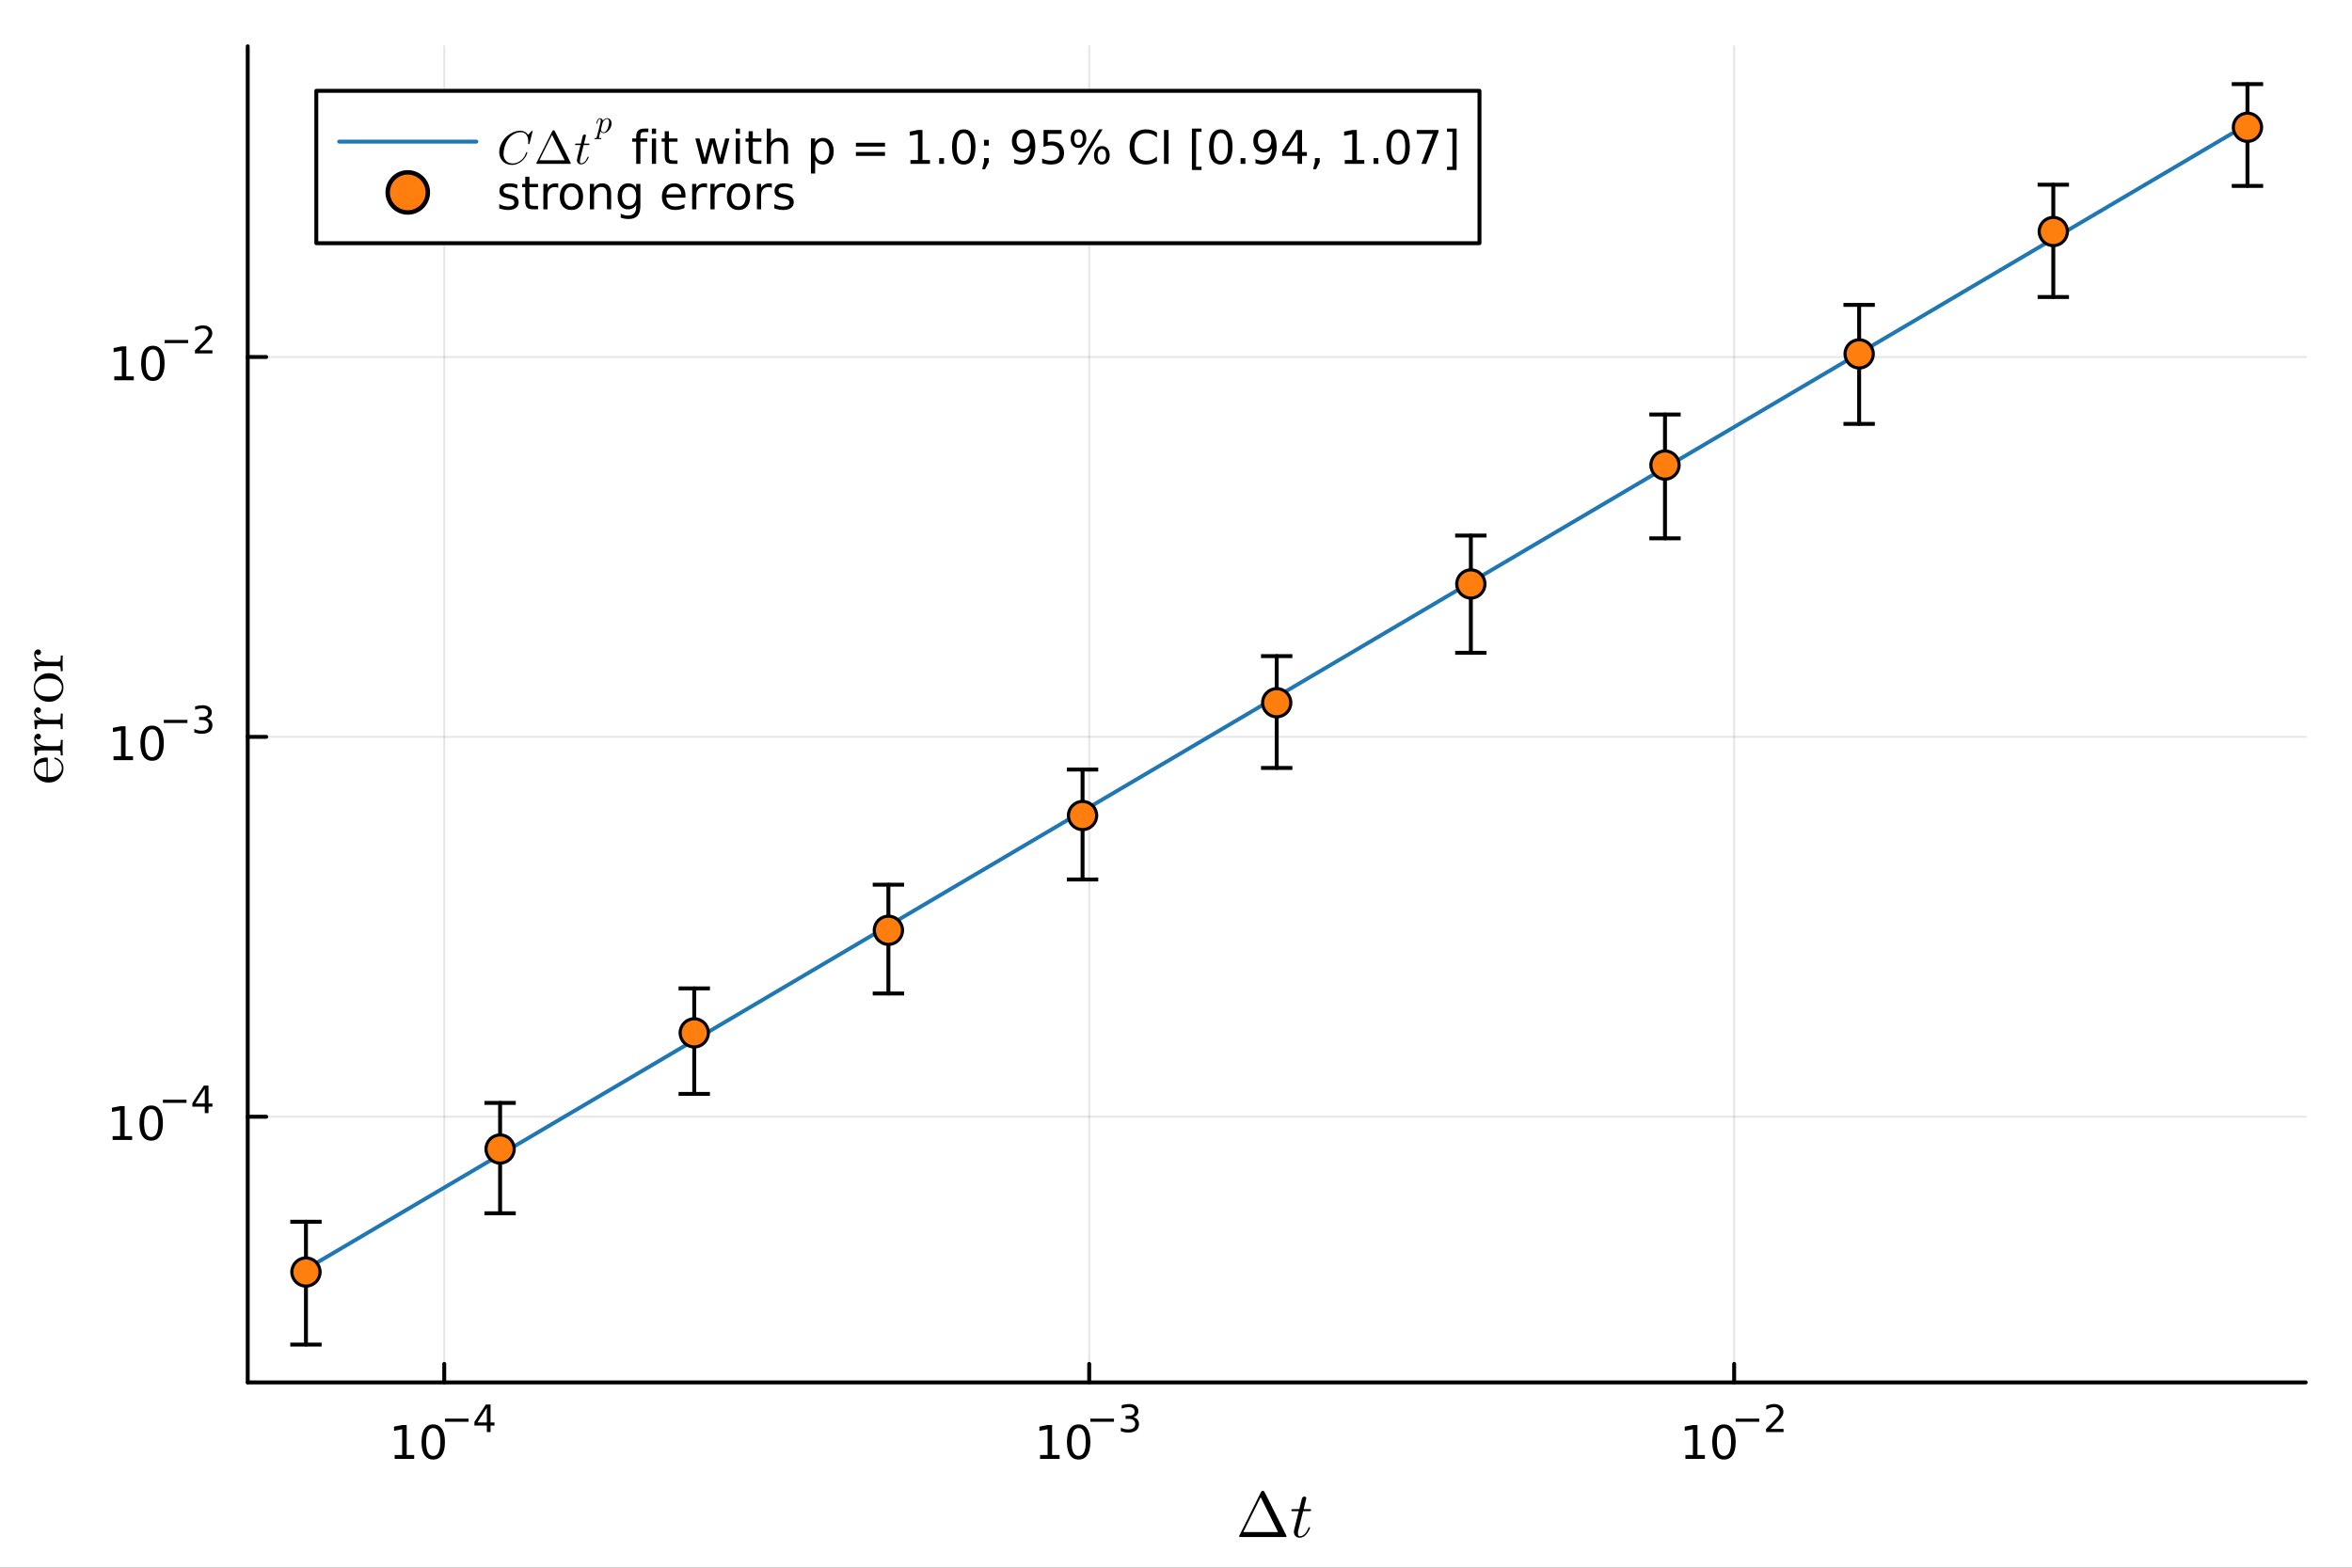 <?xml version="1.0" encoding="utf-8"?>
<svg xmlns="http://www.w3.org/2000/svg" xmlns:xlink="http://www.w3.org/1999/xlink" width="600" height="400" viewBox="0 0 2400 1600">
<rect x="0" y="0" width="2400" height="1600" fill="#333333" stroke="none"/>
<defs>
  <clipPath id="clip460">
    <rect x="0" y="0" width="2400" height="1600"/>
  </clipPath>
</defs>
<path clip-path="url(#clip460)" d="M0 1600 L2400 1600 L2400 0 L0 0  Z" fill="#ffffff" fill-rule="evenodd" fill-opacity="1"/>
<defs>
  <clipPath id="clip461">
    <rect x="480" y="0" width="1681" height="1600"/>
  </clipPath>
</defs>
<path clip-path="url(#clip460)" d="M252.764 1410.9 L2352.76 1410.9 L2352.76 47.244 L252.764 47.244  Z" fill="#ffffff" fill-rule="evenodd" fill-opacity="1"/>
<defs>
  <clipPath id="clip462">
    <rect x="252" y="47" width="2101" height="1365"/>
  </clipPath>
</defs>
<polyline clip-path="url(#clip462)" style="stroke:#000000; stroke-linecap:round; stroke-linejoin:round; stroke-width:2; stroke-opacity:0.1; fill:none" points="453.311,1410.9 453.311,47.244 "/>
<polyline clip-path="url(#clip462)" style="stroke:#000000; stroke-linecap:round; stroke-linejoin:round; stroke-width:2; stroke-opacity:0.1; fill:none" points="1111.43,1410.9 1111.43,47.244 "/>
<polyline clip-path="url(#clip462)" style="stroke:#000000; stroke-linecap:round; stroke-linejoin:round; stroke-width:2; stroke-opacity:0.1; fill:none" points="1769.54,1410.9 1769.54,47.244 "/>
<polyline clip-path="url(#clip462)" style="stroke:#000000; stroke-linecap:round; stroke-linejoin:round; stroke-width:2; stroke-opacity:0.1; fill:none" points="252.764,1139.74 2352.76,1139.74 "/>
<polyline clip-path="url(#clip462)" style="stroke:#000000; stroke-linecap:round; stroke-linejoin:round; stroke-width:2; stroke-opacity:0.1; fill:none" points="252.764,752.051 2352.76,752.051 "/>
<polyline clip-path="url(#clip462)" style="stroke:#000000; stroke-linecap:round; stroke-linejoin:round; stroke-width:2; stroke-opacity:0.1; fill:none" points="252.764,364.36 2352.76,364.36 "/>
<polyline clip-path="url(#clip460)" style="stroke:#000000; stroke-linecap:round; stroke-linejoin:round; stroke-width:4; stroke-opacity:1; fill:none" points="252.764,1410.9 2352.76,1410.9 "/>
<polyline clip-path="url(#clip460)" style="stroke:#000000; stroke-linecap:round; stroke-linejoin:round; stroke-width:4; stroke-opacity:1; fill:none" points="453.311,1410.9 453.311,1392 "/>
<polyline clip-path="url(#clip460)" style="stroke:#000000; stroke-linecap:round; stroke-linejoin:round; stroke-width:4; stroke-opacity:1; fill:none" points="1111.43,1410.9 1111.43,1392 "/>
<polyline clip-path="url(#clip460)" style="stroke:#000000; stroke-linecap:round; stroke-linejoin:round; stroke-width:4; stroke-opacity:1; fill:none" points="1769.54,1410.9 1769.54,1392 "/>
<path clip-path="url(#clip460)" d="M402.73 1485.02 L410.369 1485.02 L410.369 1458.66 L402.059 1460.32 L402.059 1456.06 L410.323 1454.4 L414.999 1454.4 L414.999 1485.02 L422.637 1485.02 L422.637 1488.96 L402.73 1488.96 L402.73 1485.02 Z" fill="#000000" fill-rule="nonzero" fill-opacity="1" /><path clip-path="url(#clip460)" d="M442.082 1457.48 Q438.471 1457.48 436.642 1461.04 Q434.836 1464.58 434.836 1471.71 Q434.836 1478.82 436.642 1482.38 Q438.471 1485.92 442.082 1485.92 Q445.716 1485.92 447.522 1482.38 Q449.35 1478.82 449.35 1471.71 Q449.35 1464.58 447.522 1461.04 Q445.716 1457.48 442.082 1457.48 M442.082 1453.77 Q447.892 1453.77 450.947 1458.38 Q454.026 1462.96 454.026 1471.71 Q454.026 1480.44 450.947 1485.04 Q447.892 1489.63 442.082 1489.63 Q436.272 1489.63 433.193 1485.04 Q430.137 1480.44 430.137 1471.71 Q430.137 1462.96 433.193 1458.38 Q436.272 1453.77 442.082 1453.77 Z" fill="#000000" fill-rule="nonzero" fill-opacity="1" /><path clip-path="url(#clip460)" d="M454.026 1447.87 L478.138 1447.87 L478.138 1451.07 L454.026 1451.07 L454.026 1447.87 Z" fill="#000000" fill-rule="nonzero" fill-opacity="1" /><path clip-path="url(#clip460)" d="M496.776 1436.78 L487.184 1451.77 L496.776 1451.77 L496.776 1436.78 M495.779 1433.47 L500.557 1433.47 L500.557 1451.77 L504.563 1451.77 L504.563 1454.93 L500.557 1454.93 L500.557 1461.55 L496.776 1461.55 L496.776 1454.93 L484.1 1454.93 L484.1 1451.26 L495.779 1433.47 Z" fill="#000000" fill-rule="nonzero" fill-opacity="1" /><path clip-path="url(#clip460)" d="M1061.31 1485.02 L1068.95 1485.02 L1068.95 1458.66 L1060.63 1460.32 L1060.63 1456.06 L1068.9 1454.4 L1073.57 1454.4 L1073.57 1485.02 L1081.21 1485.02 L1081.21 1488.96 L1061.31 1488.96 L1061.31 1485.02 Z" fill="#000000" fill-rule="nonzero" fill-opacity="1" /><path clip-path="url(#clip460)" d="M1100.66 1457.48 Q1097.05 1457.48 1095.22 1461.04 Q1093.41 1464.58 1093.41 1471.71 Q1093.41 1478.82 1095.22 1482.38 Q1097.05 1485.92 1100.66 1485.92 Q1104.29 1485.92 1106.1 1482.38 Q1107.93 1478.82 1107.93 1471.71 Q1107.93 1464.58 1106.1 1461.04 Q1104.29 1457.48 1100.66 1457.48 M1100.66 1453.77 Q1106.47 1453.77 1109.52 1458.38 Q1112.6 1462.96 1112.6 1471.71 Q1112.6 1480.44 1109.52 1485.04 Q1106.47 1489.63 1100.66 1489.63 Q1094.85 1489.63 1091.77 1485.04 Q1088.71 1480.44 1088.71 1471.71 Q1088.71 1462.96 1091.77 1458.38 Q1094.85 1453.77 1100.66 1453.77 Z" fill="#000000" fill-rule="nonzero" fill-opacity="1" /><path clip-path="url(#clip460)" d="M1112.6 1447.87 L1136.71 1447.87 L1136.71 1451.07 L1112.6 1451.07 L1112.6 1447.87 Z" fill="#000000" fill-rule="nonzero" fill-opacity="1" /><path clip-path="url(#clip460)" d="M1156.42 1446.41 Q1159.15 1446.99 1160.67 1448.83 Q1162.22 1450.68 1162.22 1453.38 Q1162.22 1457.54 1159.36 1459.82 Q1156.5 1462.09 1151.23 1462.09 Q1149.47 1462.09 1147.58 1461.73 Q1145.72 1461.4 1143.73 1460.7 L1143.73 1457.03 Q1145.31 1457.95 1147.19 1458.42 Q1149.07 1458.89 1151.12 1458.89 Q1154.69 1458.89 1156.56 1457.48 Q1158.44 1456.07 1158.44 1453.38 Q1158.44 1450.9 1156.69 1449.51 Q1154.96 1448.1 1151.85 1448.1 L1148.58 1448.1 L1148.58 1444.98 L1152 1444.98 Q1154.81 1444.98 1156.29 1443.87 Q1157.78 1442.74 1157.78 1440.63 Q1157.78 1438.47 1156.24 1437.32 Q1154.71 1436.16 1151.85 1436.16 Q1150.29 1436.16 1148.51 1436.49 Q1146.72 1436.83 1144.58 1437.55 L1144.58 1434.16 Q1146.74 1433.56 1148.62 1433.26 Q1150.52 1432.96 1152.19 1432.96 Q1156.52 1432.96 1159.04 1434.93 Q1161.56 1436.89 1161.56 1440.24 Q1161.56 1442.57 1160.22 1444.19 Q1158.89 1445.79 1156.42 1446.41 Z" fill="#000000" fill-rule="nonzero" fill-opacity="1" /><path clip-path="url(#clip460)" d="M1719.81 1485.02 L1727.45 1485.02 L1727.45 1458.66 L1719.14 1460.32 L1719.14 1456.06 L1727.4 1454.4 L1732.08 1454.4 L1732.08 1485.02 L1739.71 1485.02 L1739.71 1488.96 L1719.81 1488.96 L1719.81 1485.02 Z" fill="#000000" fill-rule="nonzero" fill-opacity="1" /><path clip-path="url(#clip460)" d="M1759.16 1457.48 Q1755.55 1457.48 1753.72 1461.04 Q1751.91 1464.58 1751.91 1471.71 Q1751.91 1478.82 1753.72 1482.38 Q1755.55 1485.92 1759.16 1485.92 Q1762.79 1485.92 1764.6 1482.38 Q1766.43 1478.82 1766.43 1471.71 Q1766.43 1464.58 1764.6 1461.04 Q1762.79 1457.48 1759.16 1457.48 M1759.16 1453.77 Q1764.97 1453.77 1768.02 1458.38 Q1771.1 1462.96 1771.1 1471.71 Q1771.1 1480.44 1768.02 1485.04 Q1764.97 1489.63 1759.16 1489.63 Q1753.35 1489.63 1750.27 1485.04 Q1747.21 1480.44 1747.21 1471.71 Q1747.21 1462.96 1750.27 1458.38 Q1753.35 1453.77 1759.16 1453.77 Z" fill="#000000" fill-rule="nonzero" fill-opacity="1" /><path clip-path="url(#clip460)" d="M1771.1 1447.87 L1795.21 1447.87 L1795.21 1451.07 L1771.1 1451.07 L1771.1 1447.87 Z" fill="#000000" fill-rule="nonzero" fill-opacity="1" /><path clip-path="url(#clip460)" d="M1806.69 1458.35 L1819.95 1458.35 L1819.95 1461.55 L1802.12 1461.55 L1802.12 1458.35 Q1804.28 1456.11 1808 1452.35 Q1811.75 1448.57 1812.71 1447.48 Q1814.53 1445.43 1815.24 1444.02 Q1815.98 1442.59 1815.98 1441.22 Q1815.98 1438.98 1814.4 1437.57 Q1812.84 1436.16 1810.32 1436.16 Q1808.53 1436.16 1806.54 1436.78 Q1804.56 1437.4 1802.31 1438.66 L1802.31 1434.82 Q1804.6 1433.9 1806.59 1433.43 Q1808.59 1432.96 1810.24 1432.96 Q1814.61 1432.96 1817.2 1435.14 Q1819.8 1437.32 1819.8 1440.97 Q1819.8 1442.7 1819.14 1444.26 Q1818.5 1445.8 1816.79 1447.91 Q1816.32 1448.46 1813.8 1451.07 Q1811.28 1453.67 1806.69 1458.35 Z" fill="#000000" fill-rule="nonzero" fill-opacity="1" /><path clip-path="url(#clip460)" d="M1264.31 1568.04 Q1264.31 1567.79 1265.18 1566.11 Q1266.05 1564.41 1269.11 1558.32 Q1272.17 1552.2 1275.32 1545.79 L1286.69 1522.92 Q1287.5 1521.48 1288.53 1521.48 Q1289.46 1521.48 1289.88 1522.05 Q1290.3 1522.63 1292.23 1526.53 Q1293.23 1528.43 1293.81 1529.66 L1312.46 1566.98 Q1312.78 1567.79 1312.81 1568.04 Q1312.81 1568.69 1311.68 1568.69 L1266.05 1568.69 Q1264.31 1568.69 1264.31 1568.04 M1268.66 1563.66 L1304.15 1563.66 L1286.4 1528.05 L1268.66 1563.66 Z" fill="#000000" fill-rule="nonzero" fill-opacity="1" /><path clip-path="url(#clip460)" d="M1337.9 1540.99 Q1337.9 1541.89 1337.48 1542.12 Q1337.06 1542.31 1335.9 1542.31 L1329.72 1542.31 L1324.82 1561.76 Q1324.43 1563.47 1324.43 1564.92 Q1324.43 1566.53 1324.92 1567.24 Q1325.43 1567.95 1326.5 1567.95 Q1328.59 1567.95 1330.84 1566.05 Q1333.13 1564.15 1335.06 1559.51 Q1335.32 1558.9 1335.45 1558.77 Q1335.61 1558.61 1336.03 1558.61 Q1336.83 1558.61 1336.83 1559.25 Q1336.83 1559.48 1336.38 1560.51 Q1335.96 1561.54 1335.03 1563.05 Q1334.13 1564.57 1332.94 1565.98 Q1331.78 1567.4 1330.01 1568.43 Q1328.23 1569.43 1326.33 1569.43 Q1323.66 1569.43 1321.95 1567.72 Q1320.28 1566.02 1320.28 1563.34 Q1320.28 1562.47 1320.96 1559.7 Q1321.63 1556.9 1325.3 1542.31 L1319.47 1542.31 Q1318.67 1542.31 1318.35 1542.28 Q1318.06 1542.25 1317.83 1542.09 Q1317.64 1541.89 1317.64 1541.51 Q1317.64 1540.9 1317.9 1540.64 Q1318.15 1540.35 1318.48 1540.32 Q1318.83 1540.25 1319.64 1540.25 L1325.82 1540.25 L1328.4 1529.78 Q1328.65 1528.75 1329.3 1528.17 Q1329.97 1527.56 1330.36 1527.5 Q1330.75 1527.4 1331.04 1527.4 Q1331.91 1527.4 1332.42 1527.88 Q1332.94 1528.34 1332.94 1529.17 Q1332.94 1529.62 1330.23 1540.25 L1336.03 1540.25 Q1336.77 1540.25 1337.06 1540.28 Q1337.38 1540.32 1337.64 1540.48 Q1337.9 1540.64 1337.9 1540.99 Z" fill="#000000" fill-rule="nonzero" fill-opacity="1" /><polyline clip-path="url(#clip460)" style="stroke:#000000; stroke-linecap:round; stroke-linejoin:round; stroke-width:4; stroke-opacity:1; fill:none" points="252.764,1410.9 252.764,47.244 "/>
<polyline clip-path="url(#clip460)" style="stroke:#000000; stroke-linecap:round; stroke-linejoin:round; stroke-width:4; stroke-opacity:1; fill:none" points="252.764,1139.74 271.662,1139.74 "/>
<polyline clip-path="url(#clip460)" style="stroke:#000000; stroke-linecap:round; stroke-linejoin:round; stroke-width:4; stroke-opacity:1; fill:none" points="252.764,752.051 271.662,752.051 "/>
<polyline clip-path="url(#clip460)" style="stroke:#000000; stroke-linecap:round; stroke-linejoin:round; stroke-width:4; stroke-opacity:1; fill:none" points="252.764,364.36 271.662,364.36 "/>
<path clip-path="url(#clip460)" d="M114.931 1159.54 L122.57 1159.54 L122.57 1133.17 L114.26 1134.84 L114.26 1130.58 L122.524 1128.91 L127.2 1128.91 L127.2 1159.54 L134.839 1159.54 L134.839 1163.47 L114.931 1163.47 L114.931 1159.54 Z" fill="#000000" fill-rule="nonzero" fill-opacity="1" /><path clip-path="url(#clip460)" d="M154.283 1131.99 Q150.672 1131.99 148.843 1135.55 Q147.038 1139.1 147.038 1146.23 Q147.038 1153.33 148.843 1156.9 Q150.672 1160.44 154.283 1160.44 Q157.917 1160.44 159.723 1156.9 Q161.552 1153.33 161.552 1146.23 Q161.552 1139.1 159.723 1135.55 Q157.917 1131.99 154.283 1131.99 M154.283 1128.29 Q160.093 1128.29 163.149 1132.89 Q166.227 1137.48 166.227 1146.23 Q166.227 1154.95 163.149 1159.56 Q160.093 1164.14 154.283 1164.14 Q148.473 1164.14 145.394 1159.56 Q142.339 1154.95 142.339 1146.23 Q142.339 1137.48 145.394 1132.89 Q148.473 1128.29 154.283 1128.29 Z" fill="#000000" fill-rule="nonzero" fill-opacity="1" /><path clip-path="url(#clip460)" d="M166.227 1122.39 L190.339 1122.39 L190.339 1125.58 L166.227 1125.58 L166.227 1122.39 Z" fill="#000000" fill-rule="nonzero" fill-opacity="1" /><path clip-path="url(#clip460)" d="M208.978 1111.29 L199.386 1126.28 L208.978 1126.28 L208.978 1111.29 M207.981 1107.98 L212.758 1107.98 L212.758 1126.28 L216.764 1126.28 L216.764 1129.44 L212.758 1129.44 L212.758 1136.06 L208.978 1136.06 L208.978 1129.44 L196.301 1129.44 L196.301 1125.77 L207.981 1107.98 Z" fill="#000000" fill-rule="nonzero" fill-opacity="1" /><path clip-path="url(#clip460)" d="M115.853 771.844 L123.492 771.844 L123.492 745.478 L115.182 747.145 L115.182 742.886 L123.446 741.219 L128.121 741.219 L128.121 771.844 L135.76 771.844 L135.76 775.779 L115.853 775.779 L115.853 771.844 Z" fill="#000000" fill-rule="nonzero" fill-opacity="1" /><path clip-path="url(#clip460)" d="M155.205 744.298 Q151.594 744.298 149.765 747.863 Q147.959 751.404 147.959 758.534 Q147.959 765.64 149.765 769.205 Q151.594 772.747 155.205 772.747 Q158.839 772.747 160.644 769.205 Q162.473 765.64 162.473 758.534 Q162.473 751.404 160.644 747.863 Q158.839 744.298 155.205 744.298 M155.205 740.594 Q161.015 740.594 164.07 745.201 Q167.149 749.784 167.149 758.534 Q167.149 767.261 164.07 771.867 Q161.015 776.45 155.205 776.45 Q149.395 776.45 146.316 771.867 Q143.26 767.261 143.26 758.534 Q143.26 749.784 146.316 745.201 Q149.395 740.594 155.205 740.594 Z" fill="#000000" fill-rule="nonzero" fill-opacity="1" /><path clip-path="url(#clip460)" d="M167.149 734.695 L191.261 734.695 L191.261 737.893 L167.149 737.893 L167.149 734.695 Z" fill="#000000" fill-rule="nonzero" fill-opacity="1" /><path clip-path="url(#clip460)" d="M210.971 733.228 Q213.698 733.811 215.222 735.655 Q216.764 737.498 216.764 740.206 Q216.764 744.363 213.905 746.638 Q211.046 748.914 205.78 748.914 Q204.012 748.914 202.132 748.557 Q200.27 748.218 198.276 747.522 L198.276 743.855 Q199.856 744.776 201.737 745.247 Q203.617 745.717 205.667 745.717 Q209.241 745.717 211.103 744.306 Q212.984 742.896 212.984 740.206 Q212.984 737.723 211.234 736.332 Q209.504 734.921 206.401 734.921 L203.128 734.921 L203.128 731.799 L206.551 731.799 Q209.354 731.799 210.84 730.689 Q212.325 729.561 212.325 727.454 Q212.325 725.292 210.783 724.144 Q209.26 722.978 206.401 722.978 Q204.84 722.978 203.053 723.317 Q201.266 723.655 199.122 724.37 L199.122 720.985 Q201.285 720.383 203.166 720.082 Q205.066 719.781 206.739 719.781 Q211.065 719.781 213.585 721.756 Q216.106 723.712 216.106 727.059 Q216.106 729.392 214.77 731.009 Q213.435 732.608 210.971 733.228 Z" fill="#000000" fill-rule="nonzero" fill-opacity="1" /><path clip-path="url(#clip460)" d="M116.624 384.152 L124.263 384.152 L124.263 357.786 L115.953 359.453 L115.953 355.194 L124.217 353.527 L128.893 353.527 L128.893 384.152 L136.531 384.152 L136.531 388.087 L116.624 388.087 L116.624 384.152 Z" fill="#000000" fill-rule="nonzero" fill-opacity="1" /><path clip-path="url(#clip460)" d="M155.976 356.606 Q152.365 356.606 150.536 360.171 Q148.73 363.712 148.73 370.842 Q148.73 377.948 150.536 381.513 Q152.365 385.055 155.976 385.055 Q159.61 385.055 161.416 381.513 Q163.244 377.948 163.244 370.842 Q163.244 363.712 161.416 360.171 Q159.61 356.606 155.976 356.606 M155.976 352.902 Q161.786 352.902 164.841 357.509 Q167.92 362.092 167.92 370.842 Q167.92 379.569 164.841 384.175 Q161.786 388.759 155.976 388.759 Q150.166 388.759 147.087 384.175 Q144.031 379.569 144.031 370.842 Q144.031 362.092 147.087 357.509 Q150.166 352.902 155.976 352.902 Z" fill="#000000" fill-rule="nonzero" fill-opacity="1" /><path clip-path="url(#clip460)" d="M167.92 347.004 L192.032 347.004 L192.032 350.201 L167.92 350.201 L167.92 347.004 Z" fill="#000000" fill-rule="nonzero" fill-opacity="1" /><path clip-path="url(#clip460)" d="M203.504 357.48 L216.764 357.48 L216.764 360.677 L198.934 360.677 L198.934 357.48 Q201.097 355.241 204.821 351.48 Q208.564 347.699 209.523 346.609 Q211.347 344.559 212.062 343.148 Q212.796 341.719 212.796 340.346 Q212.796 338.108 211.216 336.697 Q209.655 335.286 207.134 335.286 Q205.348 335.286 203.354 335.907 Q201.379 336.528 199.122 337.788 L199.122 333.951 Q201.417 333.029 203.41 332.559 Q205.404 332.089 207.059 332.089 Q211.423 332.089 214.018 334.271 Q216.613 336.452 216.613 340.101 Q216.613 341.831 215.955 343.392 Q215.316 344.935 213.604 347.041 Q213.134 347.587 210.614 350.201 Q208.094 352.796 203.504 357.48 Z" fill="#000000" fill-rule="nonzero" fill-opacity="1" /><path clip-path="url(#clip460)" d="M49.497 798.693 Q43.281 798.693 38.869 794.699 Q34.457 790.706 34.457 784.973 Q34.457 779.176 38.225 776.181 Q41.993 773.154 47.403 773.154 Q48.402 773.154 48.595 773.411 Q48.788 773.669 48.788 774.796 L48.788 793.218 Q55.519 793.218 58.675 791.221 Q63.088 788.451 63.088 783.782 Q63.088 783.138 62.959 782.365 Q62.83 781.592 62.282 780.014 Q61.703 778.435 60.189 777.051 Q58.675 775.666 56.292 774.861 Q55.358 774.667 55.39 774.023 Q55.39 773.154 56.163 773.154 Q56.743 773.154 58.063 773.798 Q59.352 774.41 60.898 775.601 Q62.444 776.793 63.603 779.112 Q64.762 781.398 64.762 784.168 Q64.762 789.965 60.382 794.345 Q55.97 798.693 49.497 798.693 M47.403 793.154 L47.403 777.502 Q46.019 777.502 44.473 777.759 Q42.927 777.985 40.801 778.693 Q38.643 779.369 37.291 780.98 Q35.938 782.59 35.938 784.973 Q35.938 786.036 36.389 787.195 Q36.84 788.323 37.935 789.708 Q39.03 791.092 41.51 792.059 Q43.989 793.025 47.403 793.154 Z" fill="#000000" fill-rule="nonzero" fill-opacity="1" /><path clip-path="url(#clip460)" d="M64.022 771.017 L61.993 771.017 Q61.993 767.507 61.574 766.702 Q61.123 765.864 58.998 765.864 L41.316 765.864 Q38.869 765.864 38.257 766.734 Q37.645 767.571 37.645 771.017 L35.584 771.017 L34.875 761.839 L42.122 761.839 Q39.288 760.905 37.097 758.94 Q34.875 756.943 34.875 753.723 Q34.875 751.597 36.067 750.244 Q37.258 748.86 38.901 748.86 Q40.35 748.86 41.091 749.761 Q41.8 750.631 41.8 751.694 Q41.8 752.885 41.059 753.723 Q40.286 754.528 38.965 754.528 Q38.16 754.528 37.548 754.174 Q36.904 753.787 36.679 753.497 Q36.453 753.207 36.389 753.014 Q36.325 753.143 36.325 753.723 Q36.325 757.362 39.964 759.455 Q43.571 761.517 48.724 761.517 L58.869 761.517 Q60.769 761.517 61.381 760.744 Q61.993 759.938 61.993 756.492 L61.993 755.108 L64.022 755.108 Q63.828 757.748 63.828 763.481 Q63.828 764.286 63.861 765.542 Q63.893 766.798 63.957 768.441 Q64.022 770.083 64.022 771.017 Z" fill="#000000" fill-rule="nonzero" fill-opacity="1" /><path clip-path="url(#clip460)" d="M64.022 744.136 L61.993 744.136 Q61.993 740.626 61.574 739.821 Q61.123 738.983 58.998 738.983 L41.316 738.983 Q38.869 738.983 38.257 739.853 Q37.645 740.69 37.645 744.136 L35.584 744.136 L34.875 734.958 L42.122 734.958 Q39.288 734.024 37.097 732.059 Q34.875 730.062 34.875 726.842 Q34.875 724.716 36.067 723.364 Q37.258 721.979 38.901 721.979 Q40.35 721.979 41.091 722.881 Q41.8 723.75 41.8 724.813 Q41.8 726.005 41.059 726.842 Q40.286 727.647 38.965 727.647 Q38.16 727.647 37.548 727.293 Q36.904 726.906 36.679 726.616 Q36.453 726.327 36.389 726.133 Q36.325 726.262 36.325 726.842 Q36.325 730.481 39.964 732.575 Q43.571 734.636 48.724 734.636 L58.869 734.636 Q60.769 734.636 61.381 733.863 Q61.993 733.058 61.993 729.612 L61.993 728.227 L64.022 728.227 Q63.828 730.868 63.828 736.6 Q63.828 737.405 63.861 738.661 Q63.893 739.917 63.957 741.56 Q64.022 743.202 64.022 744.136 Z" fill="#000000" fill-rule="nonzero" fill-opacity="1" /><path clip-path="url(#clip460)" d="M60.479 711.963 Q56.163 716.311 49.915 716.311 Q43.635 716.311 39.062 712.059 Q34.457 707.776 34.457 701.657 Q34.457 695.667 39.03 691.383 Q43.571 687.068 49.915 687.068 Q56.131 687.068 60.447 691.416 Q64.762 695.731 64.762 701.721 Q64.762 707.583 60.479 711.963 M49.368 710.836 Q55.777 710.836 58.675 709.161 Q63.088 706.584 63.088 701.657 Q63.088 699.209 61.767 697.18 Q60.447 695.119 58.224 693.992 Q55.326 692.543 49.368 692.543 Q43.023 692.543 40.221 694.282 Q35.938 696.858 35.938 701.721 Q35.938 703.847 37.065 705.94 Q38.16 708.002 40.35 709.258 Q43.249 710.836 49.368 710.836 Z" fill="#000000" fill-rule="nonzero" fill-opacity="1" /><path clip-path="url(#clip460)" d="M64.022 684.967 L61.993 684.967 Q61.993 681.456 61.574 680.651 Q61.123 679.814 58.998 679.814 L41.316 679.814 Q38.869 679.814 38.257 680.683 Q37.645 681.521 37.645 684.967 L35.584 684.967 L34.875 675.788 L42.122 675.788 Q39.288 674.854 37.097 672.889 Q34.875 670.893 34.875 667.672 Q34.875 665.546 36.067 664.194 Q37.258 662.809 38.901 662.809 Q40.35 662.809 41.091 663.711 Q41.8 664.58 41.8 665.643 Q41.8 666.835 41.059 667.672 Q40.286 668.477 38.965 668.477 Q38.16 668.477 37.548 668.123 Q36.904 667.736 36.679 667.447 Q36.453 667.157 36.389 666.963 Q36.325 667.092 36.325 667.672 Q36.325 671.311 39.964 673.405 Q43.571 675.466 48.724 675.466 L58.869 675.466 Q60.769 675.466 61.381 674.693 Q61.993 673.888 61.993 670.442 L61.993 669.057 L64.022 669.057 Q63.828 671.698 63.828 677.43 Q63.828 678.236 63.861 679.492 Q63.893 680.748 63.957 682.39 Q64.022 684.033 64.022 684.967 Z" fill="#000000" fill-rule="nonzero" fill-opacity="1" /><polyline clip-path="url(#clip462)" style="stroke:#1f77b4; stroke-linecap:round; stroke-linejoin:round; stroke-width:4; stroke-opacity:1; fill:none" points="2293.32,126.905 2095.21,243.744 1897.1,360.582 1698.98,477.42 1500.87,594.259 1302.76,711.097 1104.65,827.935 906.535,944.774 708.423,1061.61 510.31,1178.45 312.198,1295.29 "/>
<polyline clip-path="url(#clip462)" style="stroke:#000000; stroke-linecap:round; stroke-linejoin:round; stroke-width:4; stroke-opacity:1; fill:none" points="2293.32,189.755 2293.32,85.838 "/>
<polyline clip-path="url(#clip462)" style="stroke:#000000; stroke-linecap:round; stroke-linejoin:round; stroke-width:4; stroke-opacity:1; fill:none" points="2095.21,303.132 2095.21,188.517 "/>
<polyline clip-path="url(#clip462)" style="stroke:#000000; stroke-linecap:round; stroke-linejoin:round; stroke-width:4; stroke-opacity:1; fill:none" points="1897.1,432.626 1897.1,311.164 "/>
<polyline clip-path="url(#clip462)" style="stroke:#000000; stroke-linecap:round; stroke-linejoin:round; stroke-width:4; stroke-opacity:1; fill:none" points="1698.98,549.426 1698.98,423.052 "/>
<polyline clip-path="url(#clip462)" style="stroke:#000000; stroke-linecap:round; stroke-linejoin:round; stroke-width:4; stroke-opacity:1; fill:none" points="1500.87,666.254 1500.87,546.598 "/>
<polyline clip-path="url(#clip462)" style="stroke:#000000; stroke-linecap:round; stroke-linejoin:round; stroke-width:4; stroke-opacity:1; fill:none" points="1302.76,783.771 1302.76,669.644 "/>
<polyline clip-path="url(#clip462)" style="stroke:#000000; stroke-linecap:round; stroke-linejoin:round; stroke-width:4; stroke-opacity:1; fill:none" points="1104.65,897.61 1104.65,785.412 "/>
<polyline clip-path="url(#clip462)" style="stroke:#000000; stroke-linecap:round; stroke-linejoin:round; stroke-width:4; stroke-opacity:1; fill:none" points="906.535,1013.97 906.535,902.932 "/>
<polyline clip-path="url(#clip462)" style="stroke:#000000; stroke-linecap:round; stroke-linejoin:round; stroke-width:4; stroke-opacity:1; fill:none" points="708.423,1116.45 708.423,1008.77 "/>
<polyline clip-path="url(#clip462)" style="stroke:#000000; stroke-linecap:round; stroke-linejoin:round; stroke-width:4; stroke-opacity:1; fill:none" points="510.31,1238.29 510.31,1125.63 "/>
<polyline clip-path="url(#clip462)" style="stroke:#000000; stroke-linecap:round; stroke-linejoin:round; stroke-width:4; stroke-opacity:1; fill:none" points="312.198,1372.3 312.198,1246.94 "/>
<line clip-path="url(#clip462)" x1="2309.32" y1="189.755" x2="2277.32" y2="189.755" style="stroke:#000000; stroke-width:4; stroke-opacity:1"/>
<line clip-path="url(#clip462)" x1="2309.32" y1="85.838" x2="2277.32" y2="85.838" style="stroke:#000000; stroke-width:4; stroke-opacity:1"/>
<line clip-path="url(#clip462)" x1="2111.21" y1="303.132" x2="2079.21" y2="303.132" style="stroke:#000000; stroke-width:4; stroke-opacity:1"/>
<line clip-path="url(#clip462)" x1="2111.21" y1="188.517" x2="2079.21" y2="188.517" style="stroke:#000000; stroke-width:4; stroke-opacity:1"/>
<line clip-path="url(#clip462)" x1="1913.1" y1="432.626" x2="1881.1" y2="432.626" style="stroke:#000000; stroke-width:4; stroke-opacity:1"/>
<line clip-path="url(#clip462)" x1="1913.1" y1="311.164" x2="1881.1" y2="311.164" style="stroke:#000000; stroke-width:4; stroke-opacity:1"/>
<line clip-path="url(#clip462)" x1="1714.98" y1="549.426" x2="1682.98" y2="549.426" style="stroke:#000000; stroke-width:4; stroke-opacity:1"/>
<line clip-path="url(#clip462)" x1="1714.98" y1="423.052" x2="1682.98" y2="423.052" style="stroke:#000000; stroke-width:4; stroke-opacity:1"/>
<line clip-path="url(#clip462)" x1="1516.87" y1="666.254" x2="1484.87" y2="666.254" style="stroke:#000000; stroke-width:4; stroke-opacity:1"/>
<line clip-path="url(#clip462)" x1="1516.87" y1="546.598" x2="1484.87" y2="546.598" style="stroke:#000000; stroke-width:4; stroke-opacity:1"/>
<line clip-path="url(#clip462)" x1="1318.76" y1="783.771" x2="1286.76" y2="783.771" style="stroke:#000000; stroke-width:4; stroke-opacity:1"/>
<line clip-path="url(#clip462)" x1="1318.76" y1="669.644" x2="1286.76" y2="669.644" style="stroke:#000000; stroke-width:4; stroke-opacity:1"/>
<line clip-path="url(#clip462)" x1="1120.65" y1="897.61" x2="1088.65" y2="897.61" style="stroke:#000000; stroke-width:4; stroke-opacity:1"/>
<line clip-path="url(#clip462)" x1="1120.65" y1="785.412" x2="1088.65" y2="785.412" style="stroke:#000000; stroke-width:4; stroke-opacity:1"/>
<line clip-path="url(#clip462)" x1="922.535" y1="1013.97" x2="890.535" y2="1013.97" style="stroke:#000000; stroke-width:4; stroke-opacity:1"/>
<line clip-path="url(#clip462)" x1="922.535" y1="902.932" x2="890.535" y2="902.932" style="stroke:#000000; stroke-width:4; stroke-opacity:1"/>
<line clip-path="url(#clip462)" x1="724.423" y1="1116.45" x2="692.423" y2="1116.45" style="stroke:#000000; stroke-width:4; stroke-opacity:1"/>
<line clip-path="url(#clip462)" x1="724.423" y1="1008.77" x2="692.423" y2="1008.77" style="stroke:#000000; stroke-width:4; stroke-opacity:1"/>
<line clip-path="url(#clip462)" x1="526.31" y1="1238.29" x2="494.31" y2="1238.29" style="stroke:#000000; stroke-width:4; stroke-opacity:1"/>
<line clip-path="url(#clip462)" x1="526.31" y1="1125.63" x2="494.31" y2="1125.63" style="stroke:#000000; stroke-width:4; stroke-opacity:1"/>
<line clip-path="url(#clip462)" x1="328.198" y1="1372.3" x2="296.198" y2="1372.3" style="stroke:#000000; stroke-width:4; stroke-opacity:1"/>
<line clip-path="url(#clip462)" x1="328.198" y1="1246.94" x2="296.198" y2="1246.94" style="stroke:#000000; stroke-width:4; stroke-opacity:1"/>
<circle clip-path="url(#clip462)" cx="2293.32" cy="129.903" r="14.4" fill="#ff7e0d" fill-rule="evenodd" fill-opacity="1" stroke="#000000" stroke-opacity="1" stroke-width="3.2"/>
<circle clip-path="url(#clip462)" cx="2095.21" cy="236.254" r="14.4" fill="#ff7e0d" fill-rule="evenodd" fill-opacity="1" stroke="#000000" stroke-opacity="1" stroke-width="3.2"/>
<circle clip-path="url(#clip462)" cx="1897.1" cy="361.172" r="14.4" fill="#ff7e0d" fill-rule="evenodd" fill-opacity="1" stroke="#000000" stroke-opacity="1" stroke-width="3.2"/>
<circle clip-path="url(#clip462)" cx="1698.98" cy="474.651" r="14.4" fill="#ff7e0d" fill-rule="evenodd" fill-opacity="1" stroke="#000000" stroke-opacity="1" stroke-width="3.2"/>
<circle clip-path="url(#clip462)" cx="1500.87" cy="596.013" r="14.4" fill="#ff7e0d" fill-rule="evenodd" fill-opacity="1" stroke="#000000" stroke-opacity="1" stroke-width="3.2"/>
<circle clip-path="url(#clip462)" cx="1302.76" cy="717.218" r="14.4" fill="#ff7e0d" fill-rule="evenodd" fill-opacity="1" stroke="#000000" stroke-opacity="1" stroke-width="3.2"/>
<circle clip-path="url(#clip462)" cx="1104.65" cy="832.333" r="14.4" fill="#ff7e0d" fill-rule="evenodd" fill-opacity="1" stroke="#000000" stroke-opacity="1" stroke-width="3.2"/>
<circle clip-path="url(#clip462)" cx="906.535" cy="949.459" r="14.4" fill="#ff7e0d" fill-rule="evenodd" fill-opacity="1" stroke="#000000" stroke-opacity="1" stroke-width="3.2"/>
<circle clip-path="url(#clip462)" cx="708.423" cy="1054.14" r="14.4" fill="#ff7e0d" fill-rule="evenodd" fill-opacity="1" stroke="#000000" stroke-opacity="1" stroke-width="3.2"/>
<circle clip-path="url(#clip462)" cx="510.31" cy="1172.71" r="14.4" fill="#ff7e0d" fill-rule="evenodd" fill-opacity="1" stroke="#000000" stroke-opacity="1" stroke-width="3.2"/>
<circle clip-path="url(#clip462)" cx="312.198" cy="1298.22" r="14.4" fill="#ff7e0d" fill-rule="evenodd" fill-opacity="1" stroke="#000000" stroke-opacity="1" stroke-width="3.2"/>
<path clip-path="url(#clip460)" d="M322.764 248.219 L1509.67 248.219 L1509.67 92.699 L322.764 92.699  Z" fill="#ffffff" fill-rule="evenodd" fill-opacity="1"/>
<polyline clip-path="url(#clip460)" style="stroke:#000000; stroke-linecap:round; stroke-linejoin:round; stroke-width:4; stroke-opacity:1; fill:none" points="322.764,248.219 1509.67,248.219 1509.67,92.699 322.764,92.699 322.764,248.219 "/>
<polyline clip-path="url(#clip460)" style="stroke:#1f77b4; stroke-linecap:round; stroke-linejoin:round; stroke-width:4; stroke-opacity:1; fill:none" points="346.097,144.539 486.096,144.539 "/>
<path clip-path="url(#clip460)" d="M543.486 133.915 L540.464 146.142 Q540.254 146.915 540.113 147.008 Q539.996 147.102 539.621 147.102 Q538.895 147.102 538.895 146.61 Q538.895 146.563 538.965 145.954 Q539.036 145.322 539.036 144.174 Q539.036 139.935 536.974 137.428 Q534.937 134.922 531.306 134.922 Q528.168 134.922 525.006 136.515 Q521.867 138.108 519.618 140.708 Q517.932 142.675 516.691 145.158 Q515.473 147.641 514.887 149.913 Q514.325 152.185 514.067 153.894 Q513.81 155.604 513.81 156.846 Q513.81 158.649 514.184 160.172 Q514.583 161.694 515.285 162.772 Q515.988 163.826 516.878 164.645 Q517.791 165.442 518.845 165.91 Q519.923 166.379 521 166.613 Q522.078 166.824 523.202 166.824 Q527.723 166.824 532.032 163.31 Q535.452 160.429 536.881 155.721 Q536.998 155.253 537.49 155.253 Q538.075 155.253 538.075 155.721 Q538.075 155.815 537.958 156.283 Q537.841 156.729 537.49 157.642 Q537.138 158.532 536.6 159.539 Q536.061 160.546 535.054 161.811 Q534.047 163.076 532.805 164.177 Q530.697 166.004 528.027 167.152 Q525.357 168.299 522.429 168.299 Q518.775 168.299 515.824 166.683 Q512.873 165.067 511.139 162.045 Q509.43 159.024 509.43 155.159 Q509.43 151.084 511.303 147.078 Q513.177 143.073 516.152 140.099 Q519.127 137.124 523.061 135.274 Q526.996 133.423 530.931 133.423 Q532.43 133.423 533.766 133.821 Q535.101 134.22 535.897 134.711 Q536.717 135.203 537.443 135.929 Q538.169 136.632 538.403 136.96 Q538.661 137.288 538.895 137.686 L542.244 134.009 Q542.83 133.423 542.971 133.423 Q543.252 133.423 543.369 133.587 Q543.486 133.751 543.486 133.915 Z" fill="#000000" fill-rule="nonzero" fill-opacity="1" /><path clip-path="url(#clip460)" d="M547.225 166.777 Q547.225 166.589 547.857 165.371 Q548.49 164.13 550.715 159.703 Q552.94 155.253 555.235 150.592 L563.503 133.962 Q564.089 132.908 564.838 132.908 Q565.518 132.908 565.822 133.329 Q566.127 133.751 567.532 136.585 Q568.258 137.967 568.68 138.857 L582.241 166.004 Q582.475 166.589 582.499 166.777 Q582.499 167.245 581.679 167.245 L548.49 167.245 Q547.225 167.245 547.225 166.777 M550.387 163.591 L576.198 163.591 L563.293 137.686 L550.387 163.591 Z" fill="#000000" fill-rule="nonzero" fill-opacity="1" /><path clip-path="url(#clip460)" d="M601.502 147.102 Q601.502 147.758 601.198 147.922 Q600.893 148.062 600.05 148.062 L595.553 148.062 L591.993 162.209 Q591.712 163.451 591.712 164.505 Q591.712 165.676 592.063 166.191 Q592.438 166.706 593.211 166.706 Q594.733 166.706 596.373 165.325 Q598.036 163.943 599.441 160.57 Q599.628 160.125 599.722 160.031 Q599.839 159.914 600.144 159.914 Q600.729 159.914 600.729 160.382 Q600.729 160.546 600.401 161.296 Q600.097 162.045 599.418 163.146 Q598.762 164.247 597.895 165.278 Q597.052 166.308 595.764 167.058 Q594.475 167.784 593.093 167.784 Q591.149 167.784 589.908 166.543 Q588.69 165.301 588.69 163.357 Q588.69 162.725 589.182 160.71 Q589.674 158.673 592.344 148.062 L588.104 148.062 Q587.519 148.062 587.285 148.039 Q587.074 148.015 586.91 147.898 Q586.769 147.758 586.769 147.477 Q586.769 147.032 586.957 146.844 Q587.144 146.633 587.378 146.61 Q587.636 146.563 588.222 146.563 L592.719 146.563 L594.592 138.951 Q594.78 138.201 595.248 137.78 Q595.74 137.335 596.021 137.288 Q596.302 137.218 596.513 137.218 Q597.146 137.218 597.52 137.569 Q597.895 137.897 597.895 138.506 Q597.895 138.834 595.928 146.563 L600.144 146.563 Q600.682 146.563 600.893 146.587 Q601.127 146.61 601.315 146.727 Q601.502 146.844 601.502 147.102 Z" fill="#000000" fill-rule="nonzero" fill-opacity="1" /><path clip-path="url(#clip460)" d="M624.011 125.999 Q624.011 128.392 622.798 130.704 Q621.601 133.016 619.715 134.442 Q617.83 135.852 615.911 135.852 Q614.764 135.852 613.993 135.229 Q613.239 134.59 612.829 133.688 Q612.518 134.803 611.845 137.476 Q611.173 140.148 611.173 140.41 Q611.173 140.558 611.206 140.624 Q611.239 140.689 611.386 140.771 Q611.534 140.87 611.894 140.902 Q612.255 140.952 612.862 140.952 Q613.173 140.952 613.288 140.952 Q613.419 140.968 613.534 141.05 Q613.665 141.132 613.665 141.312 Q613.665 141.984 613.059 141.984 Q612.518 141.984 611.403 141.935 Q610.288 141.886 609.73 141.886 Q609.255 141.886 608.304 141.935 Q607.353 141.984 606.91 141.984 Q606.468 141.984 606.468 141.591 Q606.468 141.361 606.533 141.214 Q606.582 141.083 606.713 141.017 Q606.845 140.968 606.959 140.952 Q607.058 140.952 607.255 140.952 Q608.009 140.952 608.337 140.82 Q608.665 140.706 608.779 140.46 Q608.91 140.23 609.058 139.574 L612.829 124.621 Q613.059 123.621 613.059 122.916 Q613.059 122.031 612.78 121.703 Q612.501 121.375 612.009 121.375 Q611.157 121.375 610.599 122.392 Q610.042 123.408 609.566 125.376 Q609.419 125.917 609.32 126.031 Q609.238 126.146 608.992 126.146 Q608.583 126.13 608.583 125.802 Q608.583 125.72 608.714 125.195 Q608.845 124.654 609.091 123.867 Q609.353 123.064 609.632 122.556 Q609.796 122.211 609.943 121.982 Q610.091 121.752 610.386 121.391 Q610.698 121.031 611.14 120.834 Q611.583 120.637 612.124 120.637 Q613.173 120.637 614.042 121.26 Q614.911 121.883 615.141 123.146 Q616.075 122.047 617.223 121.342 Q618.371 120.637 619.535 120.637 Q621.47 120.637 622.732 122.146 Q624.011 123.638 624.011 125.999 M621.584 124.523 Q621.584 123.031 621.011 122.211 Q620.453 121.375 619.437 121.375 Q618.174 121.375 616.715 122.654 Q615.272 123.867 614.977 124.998 L613.321 131.573 L613.223 132.114 Q613.223 132.213 613.272 132.508 Q613.337 132.786 613.518 133.246 Q613.714 133.705 613.977 134.115 Q614.255 134.508 614.747 134.803 Q615.256 135.098 615.879 135.098 Q616.879 135.098 617.961 134.213 Q619.059 133.328 619.879 131.655 Q620.387 130.573 620.978 128.245 Q621.584 125.9 621.584 124.523 Z" fill="#000000" fill-rule="nonzero" fill-opacity="1" /><path clip-path="url(#clip460)" d="M661.618 131.227 L661.618 134.769 L657.544 134.769 Q655.252 134.769 654.35 135.694 Q653.47 136.62 653.47 139.028 L653.47 141.319 L660.484 141.319 L660.484 144.63 L653.47 144.63 L653.47 167.245 L649.188 167.245 L649.188 144.63 L645.114 144.63 L645.114 141.319 L649.188 141.319 L649.188 139.514 Q649.188 135.185 651.202 133.218 Q653.215 131.227 657.59 131.227 L661.618 131.227 Z" fill="#000000" fill-rule="nonzero" fill-opacity="1" /><path clip-path="url(#clip460)" d="M665.183 141.319 L669.442 141.319 L669.442 167.245 L665.183 167.245 L665.183 141.319 M665.183 131.227 L669.442 131.227 L669.442 136.62 L665.183 136.62 L665.183 131.227 Z" fill="#000000" fill-rule="nonzero" fill-opacity="1" /><path clip-path="url(#clip460)" d="M682.567 133.958 L682.567 141.319 L691.34 141.319 L691.34 144.63 L682.567 144.63 L682.567 158.704 Q682.567 161.875 683.424 162.778 Q684.303 163.68 686.965 163.68 L691.34 163.68 L691.34 167.245 L686.965 167.245 Q682.035 167.245 680.16 165.417 Q678.285 163.565 678.285 158.704 L678.285 144.63 L675.16 144.63 L675.16 141.319 L678.285 141.319 L678.285 133.958 L682.567 133.958 Z" fill="#000000" fill-rule="nonzero" fill-opacity="1" /><path clip-path="url(#clip460)" d="M709.535 141.319 L713.794 141.319 L719.118 161.551 L724.419 141.319 L729.442 141.319 L734.766 161.551 L740.067 141.319 L744.326 141.319 L737.544 167.245 L732.521 167.245 L726.942 145.995 L721.34 167.245 L716.317 167.245 L709.535 141.319 Z" fill="#000000" fill-rule="nonzero" fill-opacity="1" /><path clip-path="url(#clip460)" d="M750.784 141.319 L755.044 141.319 L755.044 167.245 L750.784 167.245 L750.784 141.319 M750.784 131.227 L755.044 131.227 L755.044 136.62 L750.784 136.62 L750.784 131.227 Z" fill="#000000" fill-rule="nonzero" fill-opacity="1" /><path clip-path="url(#clip460)" d="M768.168 133.958 L768.168 141.319 L776.942 141.319 L776.942 144.63 L768.168 144.63 L768.168 158.704 Q768.168 161.875 769.025 162.778 Q769.905 163.68 772.567 163.68 L776.942 163.68 L776.942 167.245 L772.567 167.245 Q767.636 167.245 765.761 165.417 Q763.886 163.565 763.886 158.704 L763.886 144.63 L760.761 144.63 L760.761 141.319 L763.886 141.319 L763.886 133.958 L768.168 133.958 Z" fill="#000000" fill-rule="nonzero" fill-opacity="1" /><path clip-path="url(#clip460)" d="M804.094 151.597 L804.094 167.245 L799.835 167.245 L799.835 151.736 Q799.835 148.055 798.4 146.227 Q796.965 144.398 794.094 144.398 Q790.645 144.398 788.654 146.597 Q786.664 148.796 786.664 152.592 L786.664 167.245 L782.381 167.245 L782.381 131.227 L786.664 131.227 L786.664 145.347 Q788.192 143.009 790.252 141.852 Q792.335 140.694 795.043 140.694 Q799.511 140.694 801.803 143.472 Q804.094 146.227 804.094 151.597 Z" fill="#000000" fill-rule="nonzero" fill-opacity="1" /><path clip-path="url(#clip460)" d="M831.779 163.356 L831.779 177.106 L827.497 177.106 L827.497 141.319 L831.779 141.319 L831.779 145.255 Q833.122 142.94 835.159 141.829 Q837.219 140.694 840.066 140.694 Q844.788 140.694 847.728 144.444 Q850.691 148.194 850.691 154.305 Q850.691 160.417 847.728 164.167 Q844.788 167.916 840.066 167.916 Q837.219 167.916 835.159 166.805 Q833.122 165.671 831.779 163.356 M846.27 154.305 Q846.27 149.606 844.325 146.944 Q842.404 144.259 839.025 144.259 Q835.645 144.259 833.701 146.944 Q831.779 149.606 831.779 154.305 Q831.779 159.004 833.701 161.69 Q835.645 164.352 839.025 164.352 Q842.404 164.352 844.325 161.69 Q846.27 159.004 846.27 154.305 Z" fill="#000000" fill-rule="nonzero" fill-opacity="1" /><path clip-path="url(#clip460)" d="M873.376 145.718 L903.052 145.718 L903.052 149.606 L873.376 149.606 L873.376 145.718 M873.376 155.162 L903.052 155.162 L903.052 159.097 L873.376 159.097 L873.376 155.162 Z" fill="#000000" fill-rule="nonzero" fill-opacity="1" /><path clip-path="url(#clip460)" d="M929.024 163.31 L936.663 163.31 L936.663 136.944 L928.353 138.611 L928.353 134.352 L936.617 132.685 L941.293 132.685 L941.293 163.31 L948.931 163.31 L948.931 167.245 L929.024 167.245 L929.024 163.31 Z" fill="#000000" fill-rule="nonzero" fill-opacity="1" /><path clip-path="url(#clip460)" d="M958.376 161.366 L963.26 161.366 L963.26 167.245 L958.376 167.245 L958.376 161.366 Z" fill="#000000" fill-rule="nonzero" fill-opacity="1" /><path clip-path="url(#clip460)" d="M983.445 135.764 Q979.834 135.764 978.005 139.329 Q976.2 142.87 976.2 150 Q976.2 157.106 978.005 160.671 Q979.834 164.213 983.445 164.213 Q987.079 164.213 988.885 160.671 Q990.714 157.106 990.714 150 Q990.714 142.87 988.885 139.329 Q987.079 135.764 983.445 135.764 M983.445 132.06 Q989.255 132.06 992.311 136.667 Q995.389 141.25 995.389 150 Q995.389 158.727 992.311 163.333 Q989.255 167.916 983.445 167.916 Q977.635 167.916 974.556 163.333 Q971.501 158.727 971.501 150 Q971.501 141.25 974.556 136.667 Q977.635 132.06 983.445 132.06 Z" fill="#000000" fill-rule="nonzero" fill-opacity="1" /><path clip-path="url(#clip460)" d="M1004.09 142.731 L1008.98 142.731 L1008.98 148.611 L1004.09 148.611 L1004.09 142.731 M1004.09 161.366 L1008.98 161.366 L1008.98 165.347 L1005.18 172.754 L1002.2 172.754 L1004.09 165.347 L1004.09 161.366 Z" fill="#000000" fill-rule="nonzero" fill-opacity="1" /><path clip-path="url(#clip460)" d="M1034.79 166.528 L1034.79 162.268 Q1036.55 163.102 1038.35 163.542 Q1040.16 163.981 1041.89 163.981 Q1046.52 163.981 1048.95 160.879 Q1051.41 157.755 1051.75 151.412 Q1050.41 153.403 1048.35 154.467 Q1046.29 155.532 1043.79 155.532 Q1038.61 155.532 1035.57 152.407 Q1032.57 149.259 1032.57 143.819 Q1032.57 138.495 1035.71 135.278 Q1038.86 132.06 1044.09 132.06 Q1050.09 132.06 1053.24 136.667 Q1056.41 141.25 1056.41 150 Q1056.41 158.171 1052.52 163.055 Q1048.65 167.916 1042.1 167.916 Q1040.34 167.916 1038.54 167.569 Q1036.73 167.222 1034.79 166.528 M1044.09 151.875 Q1047.24 151.875 1049.07 149.722 Q1050.92 147.569 1050.92 143.819 Q1050.92 140.093 1049.07 137.94 Q1047.24 135.764 1044.09 135.764 Q1040.94 135.764 1039.09 137.94 Q1037.26 140.093 1037.26 143.819 Q1037.26 147.569 1039.09 149.722 Q1040.94 151.875 1044.09 151.875 Z" fill="#000000" fill-rule="nonzero" fill-opacity="1" /><path clip-path="url(#clip460)" d="M1064.86 132.685 L1083.21 132.685 L1083.21 136.62 L1069.14 136.62 L1069.14 145.093 Q1070.16 144.745 1071.18 144.583 Q1072.19 144.398 1073.21 144.398 Q1079 144.398 1082.38 147.569 Q1085.76 150.741 1085.76 156.157 Q1085.76 161.736 1082.29 164.838 Q1078.81 167.916 1072.5 167.916 Q1070.32 167.916 1068.05 167.546 Q1065.81 167.176 1063.4 166.435 L1063.4 161.736 Q1065.48 162.87 1067.7 163.426 Q1069.93 163.981 1072.4 163.981 Q1076.41 163.981 1078.75 161.875 Q1081.08 159.768 1081.08 156.157 Q1081.08 152.546 1078.75 150.44 Q1076.41 148.333 1072.4 148.333 Q1070.53 148.333 1068.65 148.75 Q1066.8 149.167 1064.86 150.046 L1064.86 132.685 Z" fill="#000000" fill-rule="nonzero" fill-opacity="1" /><path clip-path="url(#clip460)" d="M1124.37 152.037 Q1122.36 152.037 1121.2 153.75 Q1120.06 155.463 1120.06 158.518 Q1120.06 161.528 1121.2 163.264 Q1122.36 164.977 1124.37 164.977 Q1126.34 164.977 1127.47 163.264 Q1128.63 161.528 1128.63 158.518 Q1128.63 155.486 1127.47 153.773 Q1126.34 152.037 1124.37 152.037 M1124.37 149.097 Q1128.03 149.097 1130.18 151.643 Q1132.33 154.19 1132.33 158.518 Q1132.33 162.847 1130.16 165.393 Q1128 167.916 1124.37 167.916 Q1120.67 167.916 1118.51 165.393 Q1116.36 162.847 1116.36 158.518 Q1116.36 154.167 1118.51 151.643 Q1120.69 149.097 1124.37 149.097 M1100.48 135 Q1098.49 135 1097.33 136.736 Q1096.2 138.449 1096.2 141.458 Q1096.2 144.514 1097.33 146.227 Q1098.47 147.94 1100.48 147.94 Q1102.5 147.94 1103.63 146.227 Q1104.79 144.514 1104.79 141.458 Q1104.79 138.472 1103.63 136.736 Q1102.47 135 1100.48 135 M1121.38 132.06 L1125.09 132.06 L1103.47 167.916 L1099.76 167.916 L1121.38 132.06 M1100.48 132.06 Q1104.14 132.06 1106.31 134.606 Q1108.49 137.13 1108.49 141.458 Q1108.49 145.833 1106.31 148.356 Q1104.16 150.88 1100.48 150.88 Q1096.8 150.88 1094.65 148.356 Q1092.52 145.81 1092.52 141.458 Q1092.52 137.153 1094.67 134.606 Q1096.82 132.06 1100.48 132.06 Z" fill="#000000" fill-rule="nonzero" fill-opacity="1" /><path clip-path="url(#clip460)" d="M1180.55 135.347 L1180.55 140.278 Q1178.19 138.079 1175.5 136.991 Q1172.84 135.903 1169.83 135.903 Q1163.91 135.903 1160.76 139.537 Q1157.61 143.148 1157.61 150 Q1157.61 156.829 1160.76 160.463 Q1163.91 164.074 1169.83 164.074 Q1172.84 164.074 1175.5 162.986 Q1178.19 161.898 1180.55 159.699 L1180.55 164.583 Q1178.1 166.25 1175.34 167.083 Q1172.61 167.916 1169.56 167.916 Q1161.71 167.916 1157.19 163.125 Q1152.68 158.31 1152.68 150 Q1152.68 141.667 1157.19 136.875 Q1161.71 132.06 1169.56 132.06 Q1172.66 132.06 1175.39 132.894 Q1178.14 133.704 1180.55 135.347 Z" fill="#000000" fill-rule="nonzero" fill-opacity="1" /><path clip-path="url(#clip460)" d="M1187.77 132.685 L1192.45 132.685 L1192.45 167.245 L1187.77 167.245 L1187.77 132.685 Z" fill="#000000" fill-rule="nonzero" fill-opacity="1" /><path clip-path="url(#clip460)" d="M1216.24 131.227 L1226.06 131.227 L1226.06 134.537 L1220.5 134.537 L1220.5 170.185 L1226.06 170.185 L1226.06 173.495 L1216.24 173.495 L1216.24 131.227 Z" fill="#000000" fill-rule="nonzero" fill-opacity="1" /><path clip-path="url(#clip460)" d="M1245.74 135.764 Q1242.12 135.764 1240.3 139.329 Q1238.49 142.87 1238.49 150 Q1238.49 157.106 1240.3 160.671 Q1242.12 164.213 1245.74 164.213 Q1249.37 164.213 1251.18 160.671 Q1253 157.106 1253 150 Q1253 142.87 1251.18 139.329 Q1249.37 135.764 1245.74 135.764 M1245.74 132.06 Q1251.55 132.06 1254.6 136.667 Q1257.68 141.25 1257.68 150 Q1257.68 158.727 1254.6 163.333 Q1251.55 167.916 1245.74 167.916 Q1239.93 167.916 1236.85 163.333 Q1233.79 158.727 1233.79 150 Q1233.79 141.25 1236.85 136.667 Q1239.93 132.06 1245.74 132.06 Z" fill="#000000" fill-rule="nonzero" fill-opacity="1" /><path clip-path="url(#clip460)" d="M1265.9 161.366 L1270.78 161.366 L1270.78 167.245 L1265.9 167.245 L1265.9 161.366 Z" fill="#000000" fill-rule="nonzero" fill-opacity="1" /><path clip-path="url(#clip460)" d="M1281.11 166.528 L1281.11 162.268 Q1282.86 163.102 1284.67 163.542 Q1286.48 163.981 1288.21 163.981 Q1292.84 163.981 1295.27 160.879 Q1297.73 157.755 1298.07 151.412 Q1296.73 153.403 1294.67 154.467 Q1292.61 155.532 1290.11 155.532 Q1284.92 155.532 1281.89 152.407 Q1278.88 149.259 1278.88 143.819 Q1278.88 138.495 1282.03 135.278 Q1285.18 132.06 1290.41 132.06 Q1296.41 132.06 1299.55 136.667 Q1302.73 141.25 1302.73 150 Q1302.73 158.171 1298.84 163.055 Q1294.97 167.916 1288.42 167.916 Q1286.66 167.916 1284.86 167.569 Q1283.05 167.222 1281.11 166.528 M1290.41 151.875 Q1293.56 151.875 1295.39 149.722 Q1297.24 147.569 1297.24 143.819 Q1297.24 140.093 1295.39 137.94 Q1293.56 135.764 1290.41 135.764 Q1287.26 135.764 1285.41 137.94 Q1283.58 140.093 1283.58 143.819 Q1283.58 147.569 1285.41 149.722 Q1287.26 151.875 1290.41 151.875 Z" fill="#000000" fill-rule="nonzero" fill-opacity="1" /><path clip-path="url(#clip460)" d="M1323.98 136.759 L1312.17 155.208 L1323.98 155.208 L1323.98 136.759 M1322.75 132.685 L1328.63 132.685 L1328.63 155.208 L1333.56 155.208 L1333.56 159.097 L1328.63 159.097 L1328.63 167.245 L1323.98 167.245 L1323.98 159.097 L1308.37 159.097 L1308.37 154.583 L1322.75 132.685 Z" fill="#000000" fill-rule="nonzero" fill-opacity="1" /><path clip-path="url(#clip460)" d="M1341.78 161.366 L1346.66 161.366 L1346.66 165.347 L1342.86 172.754 L1339.88 172.754 L1341.78 165.347 L1341.78 161.366 Z" fill="#000000" fill-rule="nonzero" fill-opacity="1" /><path clip-path="url(#clip460)" d="M1372.24 163.31 L1379.88 163.31 L1379.88 136.944 L1371.57 138.611 L1371.57 134.352 L1379.83 132.685 L1384.51 132.685 L1384.51 163.31 L1392.15 163.31 L1392.15 167.245 L1372.24 167.245 L1372.24 163.31 Z" fill="#000000" fill-rule="nonzero" fill-opacity="1" /><path clip-path="url(#clip460)" d="M1401.59 161.366 L1406.48 161.366 L1406.48 167.245 L1401.59 167.245 L1401.59 161.366 Z" fill="#000000" fill-rule="nonzero" fill-opacity="1" /><path clip-path="url(#clip460)" d="M1426.66 135.764 Q1423.05 135.764 1421.22 139.329 Q1419.41 142.87 1419.41 150 Q1419.41 157.106 1421.22 160.671 Q1423.05 164.213 1426.66 164.213 Q1430.29 164.213 1432.1 160.671 Q1433.93 157.106 1433.93 150 Q1433.93 142.87 1432.1 139.329 Q1430.29 135.764 1426.66 135.764 M1426.66 132.06 Q1432.47 132.06 1435.53 136.667 Q1438.6 141.25 1438.6 150 Q1438.6 158.727 1435.53 163.333 Q1432.47 167.916 1426.66 167.916 Q1420.85 167.916 1417.77 163.333 Q1414.72 158.727 1414.72 150 Q1414.72 141.25 1417.77 136.667 Q1420.85 132.06 1426.66 132.06 Z" fill="#000000" fill-rule="nonzero" fill-opacity="1" /><path clip-path="url(#clip460)" d="M1445.64 132.685 L1467.86 132.685 L1467.86 134.676 L1455.32 167.245 L1450.43 167.245 L1462.24 136.62 L1445.64 136.62 L1445.64 132.685 Z" fill="#000000" fill-rule="nonzero" fill-opacity="1" /><path clip-path="url(#clip460)" d="M1486.34 131.227 L1486.34 173.495 L1476.52 173.495 L1476.52 170.185 L1482.05 170.185 L1482.05 134.537 L1476.52 134.537 L1476.52 131.227 L1486.34 131.227 Z" fill="#000000" fill-rule="nonzero" fill-opacity="1" /><circle clip-path="url(#clip460)" cx="416.097" cy="196.379" r="20.48" fill="#ff7e0d" fill-rule="evenodd" fill-opacity="1" stroke="#000000" stroke-opacity="1" stroke-width="4.551"/>
<path clip-path="url(#clip460)" d="M527.855 188.497 L527.855 192.525 Q526.05 191.599 524.105 191.136 Q522.161 190.673 520.078 190.673 Q516.906 190.673 515.309 191.645 Q513.735 192.618 513.735 194.562 Q513.735 196.044 514.869 196.9 Q516.004 197.733 519.43 198.497 L520.888 198.821 Q525.425 199.794 527.323 201.576 Q529.244 203.335 529.244 206.506 Q529.244 210.118 526.374 212.224 Q523.527 214.33 518.527 214.33 Q516.443 214.33 514.175 213.914 Q511.93 213.52 509.43 212.71 L509.43 208.312 Q511.791 209.539 514.082 210.164 Q516.374 210.766 518.619 210.766 Q521.629 210.766 523.249 209.747 Q524.869 208.706 524.869 206.831 Q524.869 205.094 523.689 204.168 Q522.531 203.243 518.573 202.386 L517.092 202.039 Q513.133 201.206 511.374 199.493 Q509.615 197.756 509.615 194.747 Q509.615 191.09 512.207 189.099 Q514.8 187.108 519.568 187.108 Q521.93 187.108 524.013 187.456 Q526.096 187.803 527.855 188.497 Z" fill="#000000" fill-rule="nonzero" fill-opacity="1" /><path clip-path="url(#clip460)" d="M540.24 180.372 L540.24 187.733 L549.013 187.733 L549.013 191.044 L540.24 191.044 L540.24 205.118 Q540.24 208.289 541.096 209.192 Q541.976 210.094 544.638 210.094 L549.013 210.094 L549.013 213.659 L544.638 213.659 Q539.707 213.659 537.832 211.83 Q535.957 209.979 535.957 205.118 L535.957 191.044 L532.832 191.044 L532.832 187.733 L535.957 187.733 L535.957 180.372 L540.24 180.372 Z" fill="#000000" fill-rule="nonzero" fill-opacity="1" /><path clip-path="url(#clip460)" d="M569.638 191.715 Q568.92 191.298 568.064 191.113 Q567.23 190.905 566.212 190.905 Q562.601 190.905 560.656 193.266 Q558.735 195.604 558.735 200.002 L558.735 213.659 L554.453 213.659 L554.453 187.733 L558.735 187.733 L558.735 191.761 Q560.078 189.4 562.23 188.266 Q564.383 187.108 567.462 187.108 Q567.902 187.108 568.434 187.178 Q568.966 187.224 569.614 187.34 L569.638 191.715 Z" fill="#000000" fill-rule="nonzero" fill-opacity="1" /><path clip-path="url(#clip460)" d="M583.11 190.719 Q579.684 190.719 577.693 193.405 Q575.702 196.067 575.702 200.719 Q575.702 205.372 577.67 208.057 Q579.661 210.719 583.11 210.719 Q586.513 210.719 588.503 208.034 Q590.494 205.349 590.494 200.719 Q590.494 196.113 588.503 193.428 Q586.513 190.719 583.11 190.719 M583.11 187.108 Q588.665 187.108 591.837 190.719 Q595.008 194.331 595.008 200.719 Q595.008 207.085 591.837 210.719 Q588.665 214.33 583.11 214.33 Q577.531 214.33 574.36 210.719 Q571.212 207.085 571.212 200.719 Q571.212 194.331 574.36 190.719 Q577.531 187.108 583.11 187.108 Z" fill="#000000" fill-rule="nonzero" fill-opacity="1" /><path clip-path="url(#clip460)" d="M623.619 198.011 L623.619 213.659 L619.36 213.659 L619.36 198.15 Q619.36 194.469 617.924 192.641 Q616.489 190.812 613.619 190.812 Q610.17 190.812 608.179 193.011 Q606.188 195.21 606.188 199.006 L606.188 213.659 L601.906 213.659 L601.906 187.733 L606.188 187.733 L606.188 191.761 Q607.716 189.423 609.776 188.266 Q611.86 187.108 614.568 187.108 Q619.036 187.108 621.327 189.886 Q623.619 192.641 623.619 198.011 Z" fill="#000000" fill-rule="nonzero" fill-opacity="1" /><path clip-path="url(#clip460)" d="M649.174 200.395 Q649.174 195.766 647.253 193.219 Q645.355 190.673 641.906 190.673 Q638.48 190.673 636.559 193.219 Q634.66 195.766 634.66 200.395 Q634.66 205.002 636.559 207.548 Q638.48 210.094 641.906 210.094 Q645.355 210.094 647.253 207.548 Q649.174 205.002 649.174 200.395 M653.433 210.442 Q653.433 217.062 650.494 220.28 Q647.554 223.52 641.489 223.52 Q639.244 223.52 637.253 223.173 Q635.262 222.849 633.387 222.155 L633.387 218.011 Q635.262 219.03 637.091 219.516 Q638.92 220.002 640.818 220.002 Q645.008 220.002 647.091 217.803 Q649.174 215.627 649.174 211.205 L649.174 209.099 Q647.855 211.391 645.795 212.525 Q643.734 213.659 640.864 213.659 Q636.096 213.659 633.179 210.025 Q630.262 206.391 630.262 200.395 Q630.262 194.377 633.179 190.743 Q636.096 187.108 640.864 187.108 Q643.734 187.108 645.795 188.243 Q647.855 189.377 649.174 191.669 L649.174 187.733 L653.433 187.733 L653.433 210.442 Z" fill="#000000" fill-rule="nonzero" fill-opacity="1" /><path clip-path="url(#clip460)" d="M699.452 199.631 L699.452 201.715 L679.869 201.715 Q680.146 206.113 682.507 208.428 Q684.892 210.719 689.128 210.719 Q691.581 210.719 693.873 210.118 Q696.188 209.516 698.456 208.312 L698.456 212.34 Q696.165 213.312 693.757 213.821 Q691.35 214.33 688.873 214.33 Q682.669 214.33 679.035 210.719 Q675.424 207.108 675.424 200.951 Q675.424 194.585 678.85 190.858 Q682.299 187.108 688.132 187.108 Q693.364 187.108 696.396 190.488 Q699.452 193.844 699.452 199.631 M695.193 198.381 Q695.146 194.886 693.225 192.803 Q691.327 190.719 688.179 190.719 Q684.614 190.719 682.461 192.733 Q680.331 194.747 680.007 198.405 L695.193 198.381 Z" fill="#000000" fill-rule="nonzero" fill-opacity="1" /><path clip-path="url(#clip460)" d="M721.466 191.715 Q720.748 191.298 719.891 191.113 Q719.058 190.905 718.04 190.905 Q714.429 190.905 712.484 193.266 Q710.563 195.604 710.563 200.002 L710.563 213.659 L706.28 213.659 L706.28 187.733 L710.563 187.733 L710.563 191.761 Q711.905 189.4 714.058 188.266 Q716.211 187.108 719.29 187.108 Q719.729 187.108 720.262 187.178 Q720.794 187.224 721.442 187.34 L721.466 191.715 Z" fill="#000000" fill-rule="nonzero" fill-opacity="1" /><path clip-path="url(#clip460)" d="M740.123 191.715 Q739.405 191.298 738.549 191.113 Q737.715 190.905 736.697 190.905 Q733.086 190.905 731.141 193.266 Q729.22 195.604 729.22 200.002 L729.22 213.659 L724.938 213.659 L724.938 187.733 L729.22 187.733 L729.22 191.761 Q730.563 189.4 732.715 188.266 Q734.868 187.108 737.947 187.108 Q738.387 187.108 738.919 187.178 Q739.452 187.224 740.1 187.34 L740.123 191.715 Z" fill="#000000" fill-rule="nonzero" fill-opacity="1" /><path clip-path="url(#clip460)" d="M753.595 190.719 Q750.169 190.719 748.178 193.405 Q746.188 196.067 746.188 200.719 Q746.188 205.372 748.155 208.057 Q750.146 210.719 753.595 210.719 Q756.998 210.719 758.988 208.034 Q760.979 205.349 760.979 200.719 Q760.979 196.113 758.988 193.428 Q756.998 190.719 753.595 190.719 M753.595 187.108 Q759.151 187.108 762.322 190.719 Q765.493 194.331 765.493 200.719 Q765.493 207.085 762.322 210.719 Q759.151 214.33 753.595 214.33 Q748.016 214.33 744.845 210.719 Q741.697 207.085 741.697 200.719 Q741.697 194.331 744.845 190.719 Q748.016 187.108 753.595 187.108 Z" fill="#000000" fill-rule="nonzero" fill-opacity="1" /><path clip-path="url(#clip460)" d="M787.576 191.715 Q786.859 191.298 786.002 191.113 Q785.169 190.905 784.15 190.905 Q780.539 190.905 778.595 193.266 Q776.674 195.604 776.674 200.002 L776.674 213.659 L772.391 213.659 L772.391 187.733 L776.674 187.733 L776.674 191.761 Q778.016 189.4 780.169 188.266 Q782.322 187.108 785.4 187.108 Q785.84 187.108 786.373 187.178 Q786.905 187.224 787.553 187.34 L787.576 191.715 Z" fill="#000000" fill-rule="nonzero" fill-opacity="1" /><path clip-path="url(#clip460)" d="M808.572 188.497 L808.572 192.525 Q806.766 191.599 804.822 191.136 Q802.877 190.673 800.794 190.673 Q797.623 190.673 796.025 191.645 Q794.451 192.618 794.451 194.562 Q794.451 196.044 795.586 196.9 Q796.72 197.733 800.146 198.497 L801.604 198.821 Q806.141 199.794 808.039 201.576 Q809.96 203.335 809.96 206.506 Q809.96 210.118 807.09 212.224 Q804.243 214.33 799.243 214.33 Q797.16 214.33 794.891 213.914 Q792.646 213.52 790.146 212.71 L790.146 208.312 Q792.507 209.539 794.798 210.164 Q797.09 210.766 799.335 210.766 Q802.345 210.766 803.965 209.747 Q805.585 208.706 805.585 206.831 Q805.585 205.094 804.405 204.168 Q803.248 203.243 799.289 202.386 L797.808 202.039 Q793.849 201.206 792.09 199.493 Q790.331 197.756 790.331 194.747 Q790.331 191.09 792.923 189.099 Q795.516 187.108 800.285 187.108 Q802.646 187.108 804.729 187.456 Q806.812 187.803 808.572 188.497 Z" fill="#000000" fill-rule="nonzero" fill-opacity="1" /></svg>
